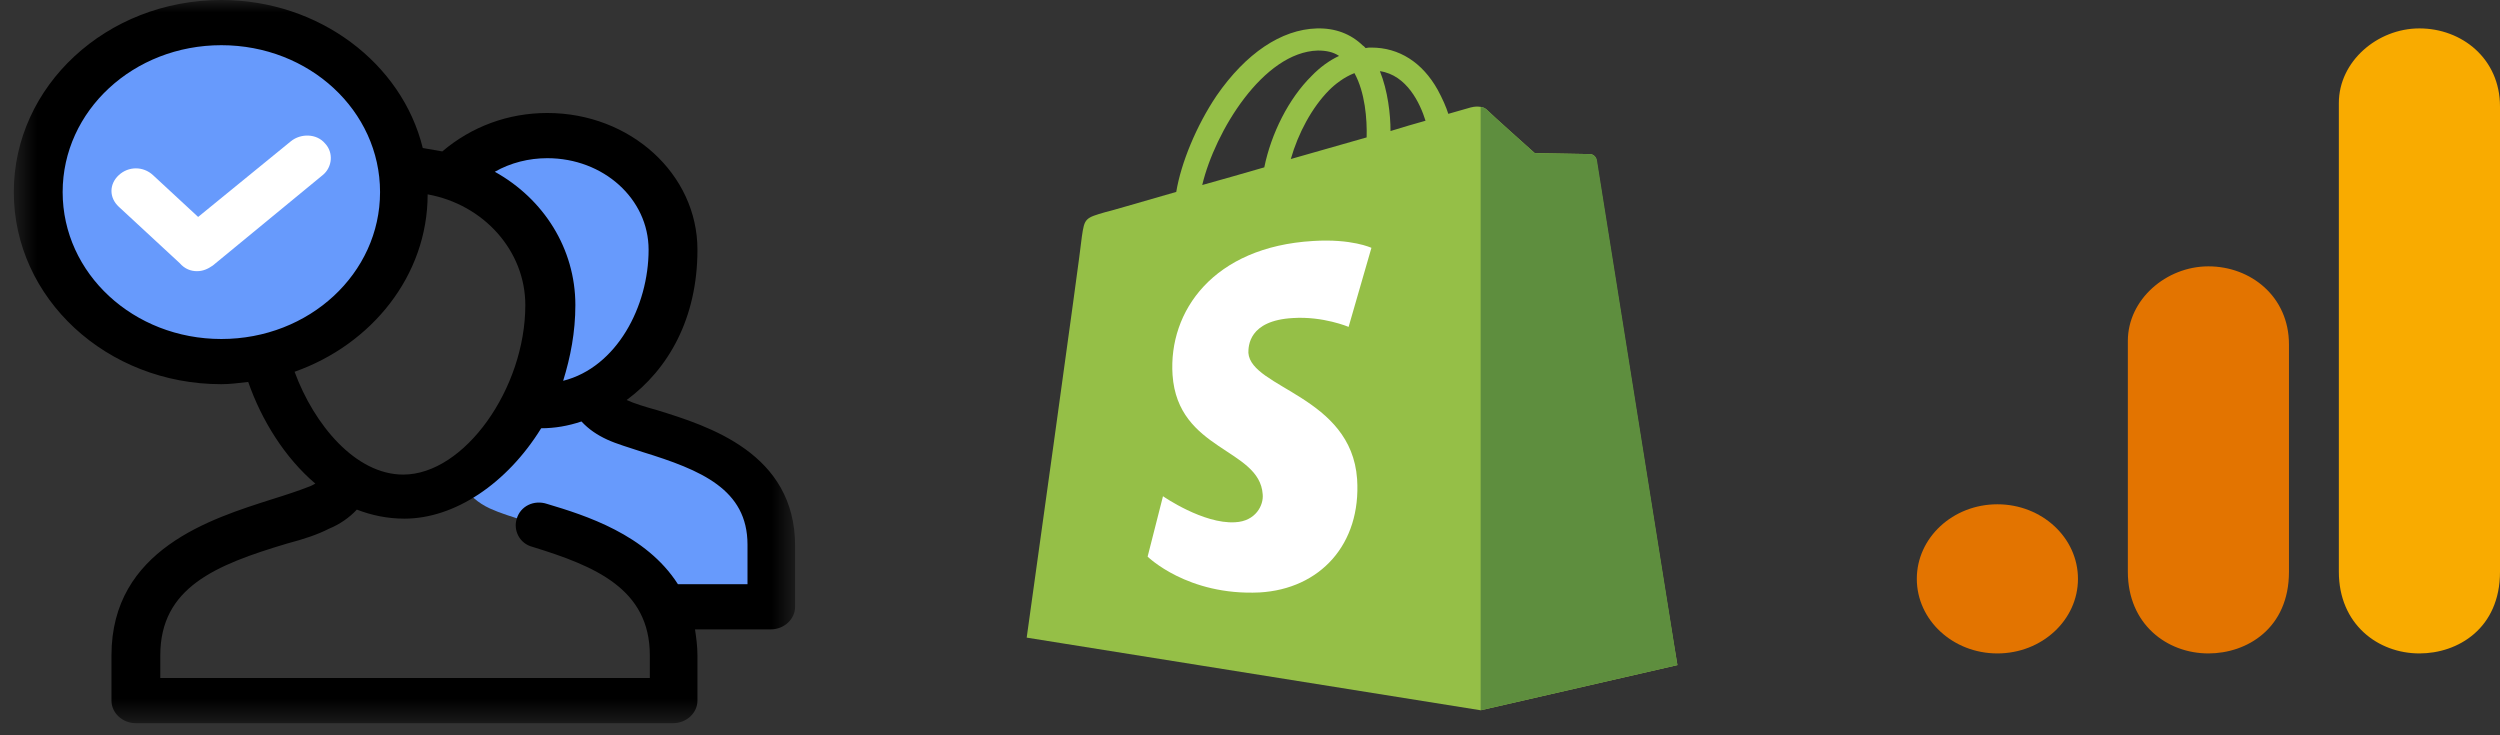 <svg width="102" height="30" viewBox="0 0 102 30" fill="none" xmlns="http://www.w3.org/2000/svg">
<rect x="0" y="0" width="102" height="30" fill="#333333" stroke="none"/>
<path d="M95.425 4.202V23.328C95.425 25.468 97.02 26.66 98.713 26.66C100.278 26.66 102 25.646 102 23.328V4.347C102 2.385 100.435 1.159 98.713 1.159C96.991 1.159 95.425 2.511 95.425 4.202Z" fill="#F9AB00"/>
<path d="M86.816 13.91V23.328C86.816 25.468 88.411 26.66 90.103 26.66C91.668 26.66 93.39 25.646 93.39 23.328V14.055C93.39 12.093 91.825 10.867 90.103 10.867C88.381 10.867 86.816 12.219 86.816 13.91Z" fill="#E37400"/>
<path d="M81.493 26.66C83.309 26.66 84.781 25.298 84.781 23.617C84.781 21.937 83.309 20.575 81.493 20.575C79.678 20.575 78.206 21.937 78.206 23.617C78.206 25.298 79.678 26.66 81.493 26.66Z" fill="#E37400"/>
<path d="M65.128 6.508C65.106 6.368 64.976 6.287 64.868 6.287C64.76 6.287 62.618 6.247 62.618 6.247C62.618 6.247 60.822 4.645 60.649 4.465C60.476 4.305 60.13 4.345 60 4.385C60 4.385 59.654 4.485 59.091 4.645C59.004 4.365 58.853 4.024 58.658 3.664C58.031 2.542 57.079 1.941 55.954 1.941C55.867 1.941 55.802 1.941 55.716 1.961C55.672 1.921 55.651 1.881 55.607 1.861C55.11 1.381 54.482 1.14 53.725 1.16C52.275 1.2 50.826 2.182 49.636 3.904C48.813 5.126 48.186 6.648 47.991 7.83C46.325 8.31 45.157 8.651 45.113 8.651C44.27 8.891 44.248 8.911 44.14 9.652C44.096 10.213 41.889 26.015 41.889 26.015L60.411 28.979L68.438 27.136C68.417 27.136 65.149 6.648 65.128 6.508ZM58.161 4.926C57.728 5.046 57.252 5.186 56.733 5.346C56.733 4.665 56.624 3.704 56.3 2.903C57.403 3.063 57.944 4.225 58.161 4.926ZM55.759 5.606C54.785 5.887 53.725 6.187 52.665 6.488C52.968 5.426 53.53 4.385 54.223 3.684C54.482 3.423 54.85 3.143 55.261 2.983C55.694 3.764 55.781 4.865 55.759 5.606ZM53.768 2.062C54.114 2.062 54.396 2.122 54.634 2.282C54.244 2.462 53.855 2.743 53.509 3.103C52.578 4.024 51.864 5.446 51.583 6.828C50.696 7.089 49.83 7.329 49.051 7.549C49.571 5.366 51.54 2.122 53.768 2.062Z" fill="#95BF47"/>
<path d="M64.868 6.287C64.76 6.287 62.618 6.247 62.618 6.247C62.618 6.247 60.822 4.645 60.649 4.465C60.584 4.405 60.498 4.365 60.411 4.365V28.979L68.439 27.136C68.439 27.136 65.171 6.648 65.15 6.508C65.106 6.368 64.977 6.287 64.868 6.287Z" fill="#5E8E3E"/>
<path d="M55.954 10.112L55.023 13.337C55.023 13.337 53.985 12.896 52.752 12.976C50.934 13.076 50.934 14.138 50.934 14.398C51.042 15.84 55.132 16.161 55.37 19.545C55.543 22.209 53.855 24.032 51.389 24.172C48.446 24.312 46.823 22.71 46.823 22.71L47.45 20.246C47.45 20.246 49.095 21.388 50.393 21.308C51.237 21.268 51.562 20.607 51.518 20.166C51.389 18.284 48.056 18.404 47.84 15.3C47.667 12.696 49.506 10.072 53.574 9.832C55.153 9.732 55.954 10.112 55.954 10.112Z" fill="white"/>
<mask id="mask0_23_3820" style="mask-type:luminance" maskUnits="userSpaceOnUse" x="0" y="0" width="33" height="30">
<path d="M32.44 0H0.563V29.506H32.44V0Z" fill="white"/>
</mask>
<g mask="url(#mask0_23_3820)">
<path d="M24.77 17.427C24.322 17.242 24.023 16.92 23.774 16.597H22.529H22.479H21.433C20.686 18.026 19.64 19.225 18.395 19.824H18.893C19.142 20.193 19.49 20.516 19.988 20.746C21.582 21.484 25.417 21.945 26.862 24.434H31.444V22.775C31.444 18.672 26.563 18.257 24.77 17.427ZM22.529 16.597C25.268 16.597 27.459 13.185 27.459 10.096C27.459 7.791 25.567 5.855 23.176 5.578C23.126 5.578 23.126 5.578 23.076 5.578C23.027 5.578 22.977 5.578 22.927 5.578C22.827 5.578 22.678 5.578 22.578 5.578H22.529H22.479C22.379 5.578 22.23 5.578 22.13 5.578C22.08 5.578 22.03 5.578 21.981 5.578C21.931 5.578 21.931 5.578 21.881 5.578C20.586 5.763 19.441 6.362 18.644 7.284C20.835 8.068 22.479 10.096 22.479 12.448C22.479 13.785 22.13 15.214 21.483 16.459C21.831 16.551 22.13 16.597 22.529 16.597C22.479 16.597 22.479 16.597 22.529 16.597Z" fill="#679AFC"/>
<path d="M9.031 14.752C13.157 14.752 16.502 11.656 16.502 7.837C16.502 4.018 13.157 0.921 9.031 0.921C4.905 0.921 1.56 4.018 1.56 7.837C1.56 11.656 4.905 14.752 9.031 14.752Z" fill="#679AFC"/>
<path d="M26.812 16.735C26.314 16.597 25.866 16.459 25.567 16.32C27.26 15.075 28.456 13.001 28.456 10.189C28.456 7.1 25.716 4.61 22.329 4.61C20.735 4.61 19.241 5.163 18.046 6.178C17.797 6.132 17.498 6.086 17.249 6.039C16.402 2.582 13.015 0 9.031 0C4.349 0 0.563 3.504 0.563 7.837C0.563 12.171 4.349 15.675 9.031 15.675C9.379 15.675 9.728 15.629 10.127 15.583C10.674 17.15 11.621 18.672 12.866 19.732C12.766 19.778 12.716 19.824 12.567 19.87C12.218 20.009 11.671 20.193 11.073 20.377C8.632 21.161 4.548 22.406 4.548 26.739V28.584C4.548 29.091 4.996 29.506 5.544 29.506H27.459C28.007 29.506 28.456 29.091 28.456 28.584V26.739C28.456 26.371 28.406 26.002 28.356 25.679H31.444C31.992 25.679 32.44 25.264 32.44 24.757V22.267C32.44 18.487 28.904 17.381 26.812 16.735ZM22.329 6.454C24.62 6.454 26.463 8.114 26.463 10.189C26.463 12.494 25.168 14.983 22.977 15.537C23.276 14.568 23.475 13.554 23.475 12.448C23.475 10.143 22.18 8.114 20.188 7.008C20.835 6.639 21.582 6.454 22.329 6.454ZM2.556 7.837C2.556 4.518 5.445 1.844 9.031 1.844C12.617 1.844 15.506 4.518 15.506 7.837C15.506 11.157 12.617 13.831 9.031 13.831C5.445 13.831 2.556 11.157 2.556 7.837ZM12.019 15.168C15.157 14.061 17.448 11.249 17.448 7.93C19.739 8.345 21.433 10.235 21.433 12.448C21.433 15.859 18.942 19.363 16.452 19.363C14.509 19.363 12.816 17.334 12.019 15.168ZM30.448 23.835H27.659C26.364 21.806 23.873 21.023 22.329 20.562C21.781 20.377 21.234 20.654 21.084 21.161C20.935 21.622 21.184 22.175 21.732 22.314C24.272 23.097 26.513 24.019 26.513 26.739V27.662H6.54V26.739C6.54 23.973 8.782 23.051 11.72 22.175C12.418 21.991 12.966 21.806 13.414 21.576C13.862 21.392 14.261 21.115 14.559 20.792C15.157 21.023 15.805 21.161 16.502 21.161C18.544 21.161 20.686 19.732 22.08 17.473C22.628 17.473 23.176 17.381 23.724 17.196C24.023 17.519 24.371 17.75 24.77 17.934C25.168 18.118 25.666 18.257 26.214 18.441C28.605 19.179 30.498 19.962 30.498 22.221V23.835H30.448Z" fill="black"/>
<path d="M11.87 5.762L8.084 8.851L6.242 7.145C5.843 6.777 5.245 6.777 4.847 7.145C4.448 7.514 4.448 8.067 4.847 8.436L7.337 10.741C7.537 10.972 7.786 11.064 8.035 11.064C8.284 11.064 8.483 10.972 8.682 10.834L13.165 7.145C13.563 6.823 13.613 6.223 13.264 5.855C12.916 5.44 12.268 5.44 11.87 5.762Z" fill="white"/>
</g>
</svg>
